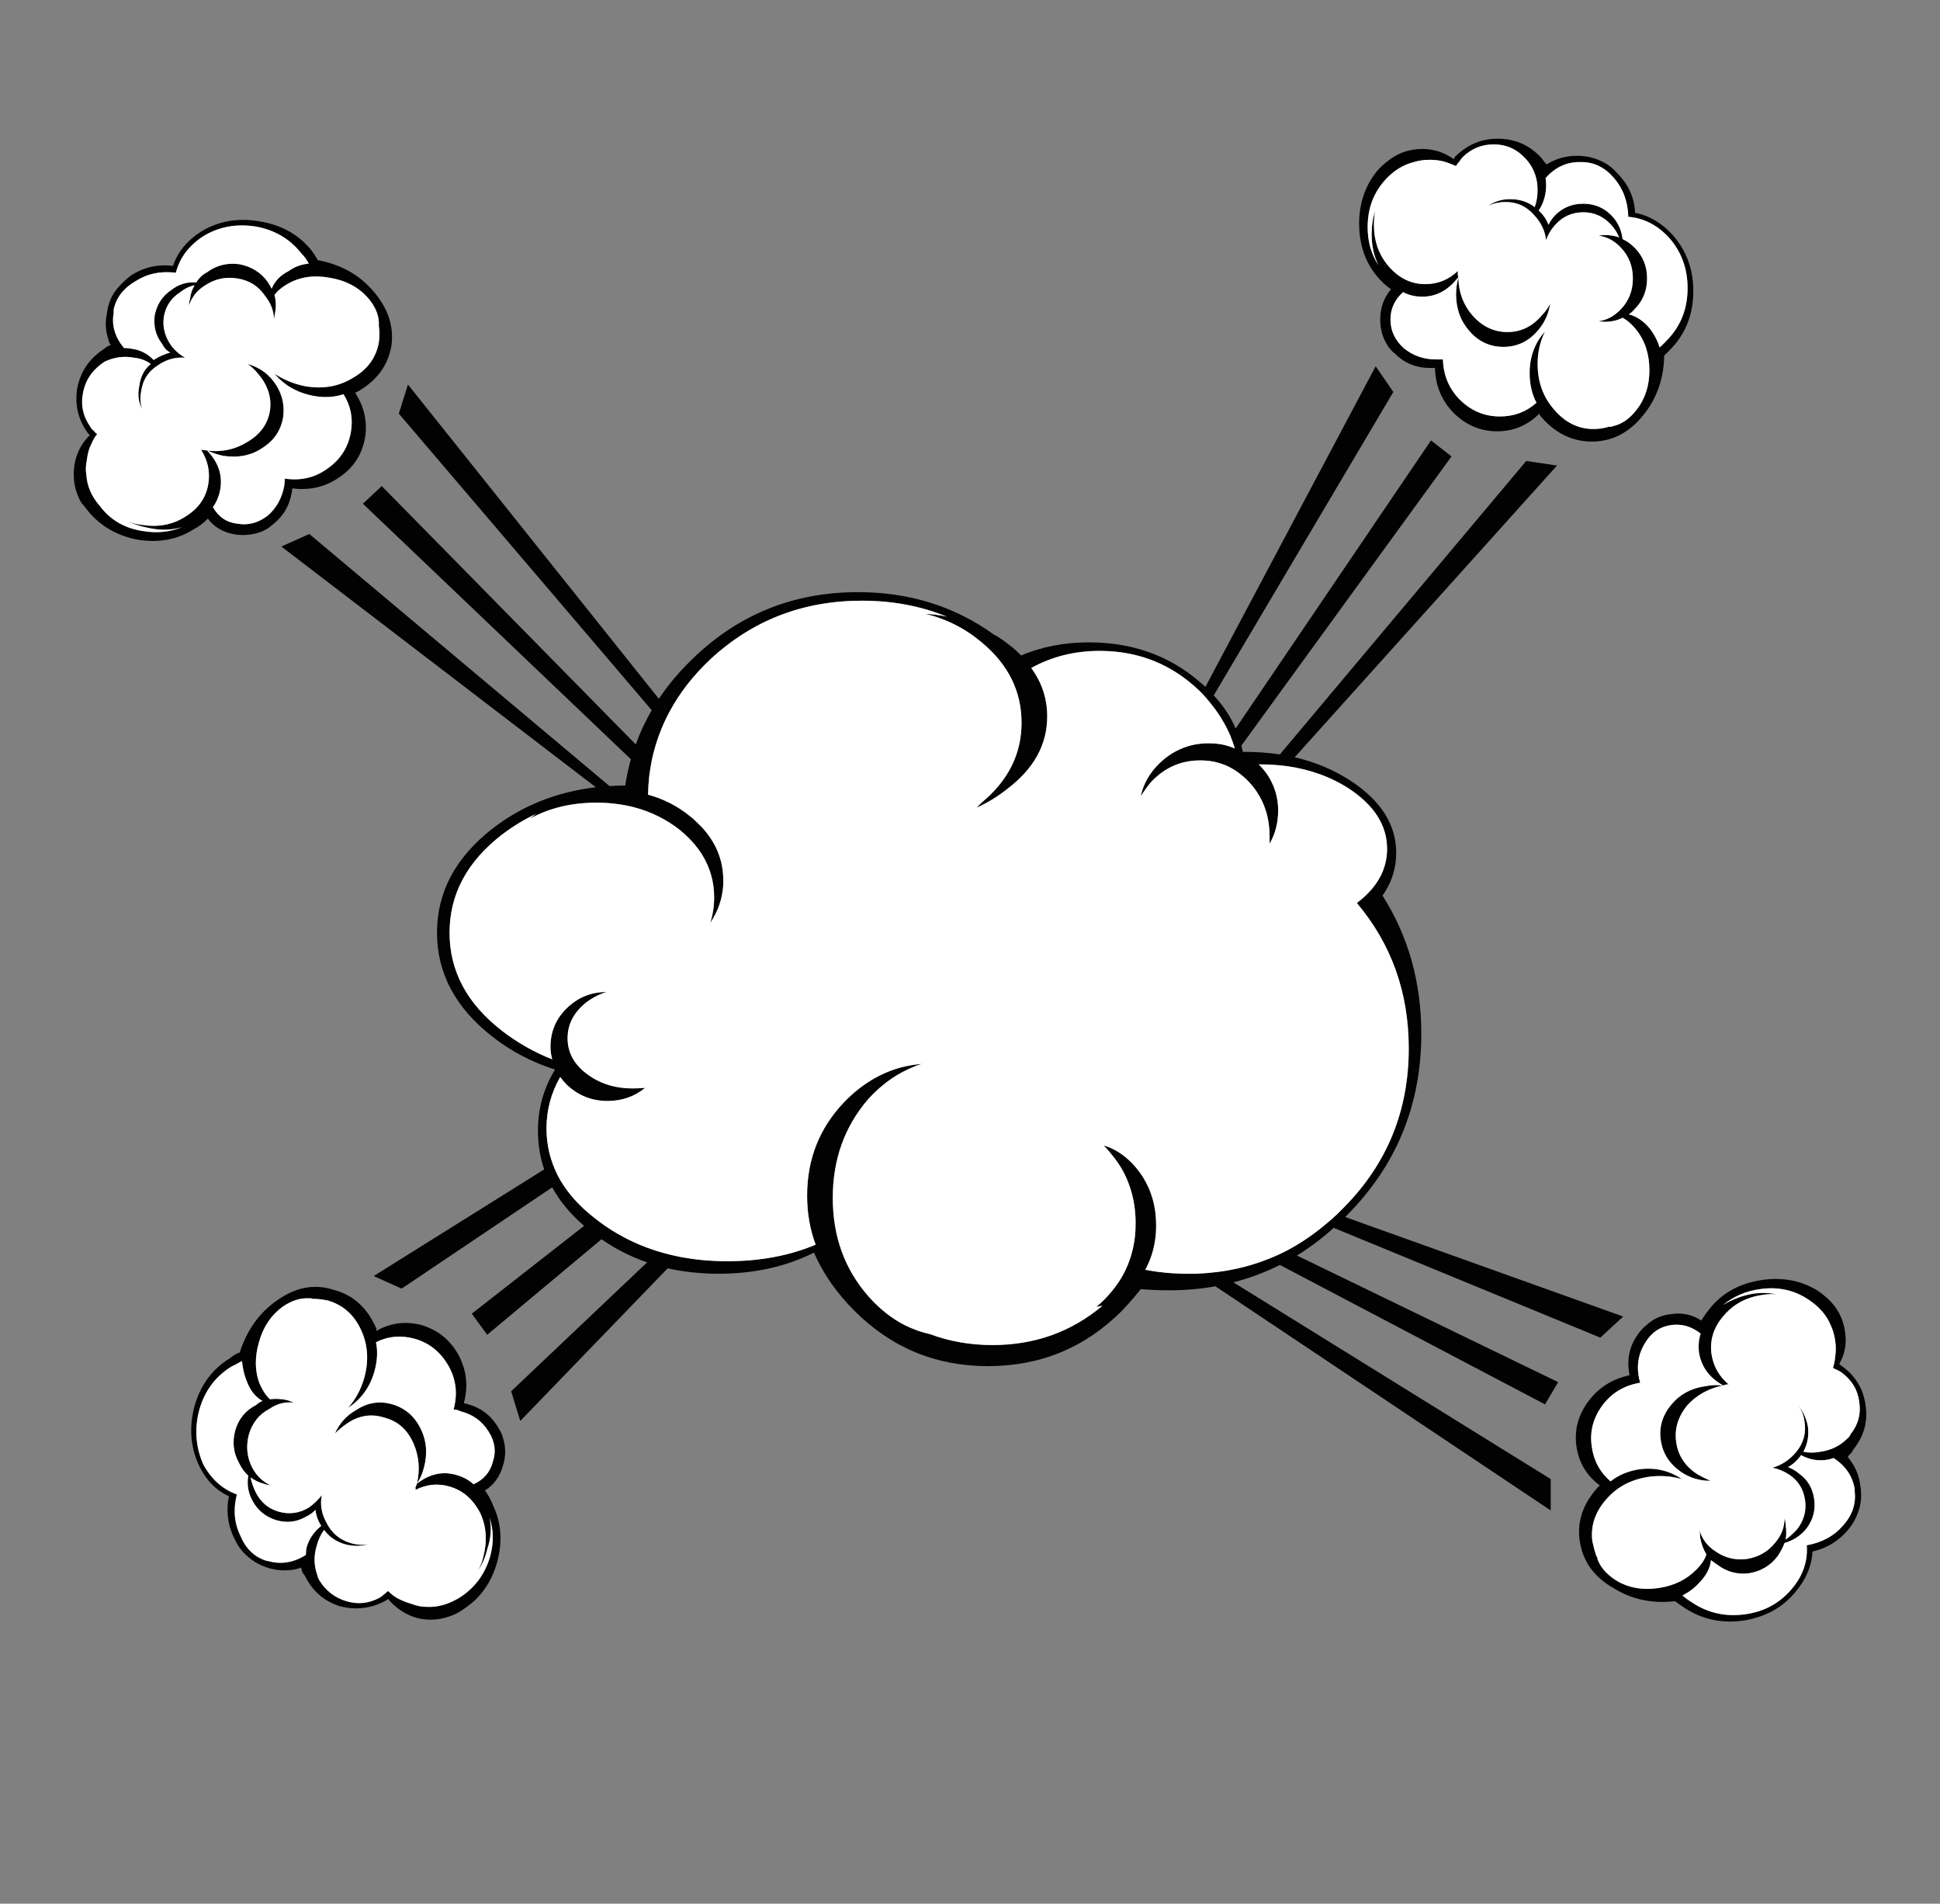 <?xml version="1.0" encoding="utf-8"?>
<!-- Generator: Adobe Illustrator 16.0.0, SVG Export Plug-In . SVG Version: 6.00 Build 0)  -->
<!DOCTYPE svg PUBLIC "-//W3C//DTD SVG 1.1//EN" "http://www.w3.org/Graphics/SVG/1.1/DTD/svg11.dtd">
<svg version="1.1" id="Layer_1" xmlns="http://www.w3.org/2000/svg" xmlns:xlink="http://www.w3.org/1999/xlink" x="0px" y="0px"
	 width="316.667px" height="310.667px" viewBox="0 0 316.667 310.667" enable-background="new 0 0 316.667 310.667"
	 xml:space="preserve">
<rect x="0" y="0" width="316.667" height="310.667" fill="#808080" stroke="none"/>
<g>
	<path fill="#010101" d="M266.902,34.733c2.297,0.435,4.346,1.645,6.145,3.63c2.234,2.544,3.353,5.585,3.353,9.123
		c0,3.599-1.116,6.64-3.353,9.122c-0.435,0.498-0.898,0.963-1.396,1.396c-0.063,3.785-1.21,7.043-3.442,9.773
		c-2.295,2.855-5.088,4.282-8.377,4.282s-6.113-1.427-8.472-4.282c-0.063-0.124-0.092-0.217-0.092-0.279
		c-1.924,1.924-4.222,2.886-6.89,2.886c-2.793,0-5.213-1.055-7.262-3.165c-1.861-1.986-2.822-4.375-2.885-7.167
		c-0.249,0-0.498,0-0.746,0c-2.295,0-4.22-0.775-5.771-2.327c-0.559-0.435-0.991-0.931-1.303-1.489
		c-0.744-1.179-1.117-2.544-1.117-4.096c0-1.923,0.592-3.568,1.771-4.933c-0.81-0.558-1.552-1.241-2.233-2.048
		c-1.984-2.358-2.979-5.243-2.979-8.657c0-3.351,0.994-6.236,2.979-8.656c0.496-0.559,0.992-1.024,1.489-1.396
		c1.677-1.427,3.632-2.141,5.864-2.141c1.859,0,3.566,0.558,5.119,1.675c0.063-0.125,0.093-0.217,0.093-0.279
		c1.985-2.048,4.345-3.072,7.075-3.072c2.792,0,5.148,1.024,7.072,3.072c0.188,0.249,0.373,0.496,0.56,0.745
		c0.125,0.124,0.249,0.249,0.373,0.372c0.187-0.124,0.403-0.249,0.649-0.372c1.305-0.683,2.73-1.024,4.283-1.024
		c1.551,0,2.979,0.342,4.281,1.024c0.868,0.435,1.645,1.055,2.327,1.862C265.817,30.111,266.778,32.252,266.902,34.733z
		 M263.458,29.056c-1.488-1.738-3.258-2.606-5.307-2.606h-0.372c-2.108,0-3.938,0.869-5.491,2.606
		c0.063,0.373,0.094,0.744,0.094,1.117c0,1.55-0.403,2.947-1.211,4.188c0.746,0.683,1.271,1.458,1.584,2.327
		c0.311-0.621,0.683-1.148,1.117-1.583c1.239-1.241,2.762-1.862,4.562-1.862c1.799,0,3.319,0.621,4.56,1.862
		c1.057,1.056,1.676,2.358,1.862,3.91c0.683,0.31,1.335,0.775,1.955,1.396c1.364,1.365,2.047,3.04,2.047,5.025
		c0,1.987-0.683,3.662-2.047,5.027c-0.248,0.311-0.56,0.59-0.931,0.839c1.242,0.31,2.357,1.054,3.351,2.233
		c0.745,0.931,1.304,1.986,1.677,3.165c0.495-0.435,0.991-0.931,1.489-1.49c2.047-2.233,3.071-4.964,3.071-8.191
		s-1.024-5.988-3.071-8.283c-1.925-2.049-4.127-3.166-6.608-3.352C265.724,32.904,264.949,30.793,263.458,29.056z M264.296,38.737
		c-0.312-0.746-0.744-1.428-1.303-2.049c-1.242-1.365-2.763-2.048-4.562-2.048c-1.802,0-3.321,0.683-4.563,2.048
		c-0.683,0.745-1.179,1.583-1.488,2.514c-0.187-1.551-0.838-2.917-1.955-4.096c-1.24-1.427-2.793-2.14-4.653-2.14
		c-1.054,0-2.017,0.217-2.886,0.651c1.056-0.746,2.266-1.118,3.63-1.118c1.552,0,2.887,0.436,4.004,1.303
		c0.312-0.868,0.465-1.799,0.465-2.793c0-1.737-0.498-3.257-1.489-4.56c-0.188-0.249-0.402-0.496-0.652-0.745
		c-1.363-1.428-3.041-2.142-5.025-2.142c-1.986,0-3.691,0.713-5.119,2.142c-0.188,0.249-0.373,0.496-0.56,0.745
		c-0.185,0.187-0.341,0.403-0.466,0.652c-0.56-0.249-1.116-0.465-1.676-0.652c-0.807-0.249-1.675-0.373-2.604-0.373
		c-0.933,0-1.8,0.124-2.606,0.373c-1.738,0.435-3.289,1.396-4.654,2.885c-1.922,2.11-2.885,4.685-2.885,7.726
		c0,2.359,0.588,4.437,1.77,6.237c-0.745-1.489-1.117-3.165-1.117-5.026c0-1.428,0.188-2.7,0.561-3.817
		c-0.125,0.745-0.188,1.49-0.188,2.234c0,2.668,0.808,4.934,2.42,6.795c1.677,1.923,3.661,2.885,5.958,2.885
		c2.048,0,3.814-0.714,5.307-2.141c0,0.125,0,0.248,0,0.373c0,0.248,0.03,0.497,0.092,0.745h-0.092
		c-1.613,2.048-3.539,3.071-5.771,3.071c-1.18,0-2.232-0.248-3.166-0.745c-1.365,1.241-2.049,2.731-2.049,4.468
		c0,1.799,0.714,3.351,2.143,4.654c1.489,1.242,3.26,1.862,5.307,1.862c0.373,0,0.744,0,1.117,0
		c0.062,2.544,0.961,4.716,2.698,6.516c1.862,1.862,4.063,2.792,6.608,2.792c2.297,0,4.281-0.745,5.957-2.233
		c-0.744-1.428-1.116-3.041-1.116-4.841c0-2.669,0.839-4.933,2.514-6.795c-0.807,1.614-1.209,3.381-1.209,5.305
		c0,2.917,0.899,5.399,2.699,7.446c1.799,2.11,3.938,3.165,6.423,3.165c0.869,0,1.706-0.124,2.516-0.373c0.123,0,0.217,0,0.277,0
		c0.124,0,0.248-0.031,0.372-0.093c1.429-0.31,2.7-1.179,3.815-2.605c1.43-1.8,2.143-3.972,2.143-6.516
		c0-2.606-0.713-4.81-2.143-6.609c-0.682-0.868-1.426-1.52-2.232-1.955c-0.869,0.435-1.831,0.652-2.885,0.652
		c-0.373,0-0.715-0.031-1.025-0.094c1.366-0.186,2.576-0.837,3.633-1.955c1.303-1.365,1.953-3.04,1.953-5.027
		c0-1.985-0.65-3.66-1.953-5.025c-1.058-1.117-2.268-1.769-3.633-1.955c0.313-0.063,0.652-0.093,1.025-0.093
		C262.837,38.364,263.615,38.489,264.296,38.737z M300.226,222.574c0.063,0.063,0.124,0.125,0.186,0.186
		c2.358,1.613,3.726,3.787,4.096,6.518c0.436,2.668-0.247,5.119-2.047,7.354c-0.125,0.311-0.313,0.559-0.56,0.744
		c-0.124,0.125-0.218,0.248-0.278,0.373c0.125,0.187,0.278,0.403,0.465,0.65c0.869,1.18,1.396,2.545,1.582,4.096
		c0.248,1.553,0.125,2.979-0.373,4.282c-0.309,0.931-0.805,1.83-1.487,2.698c-1.554,1.924-3.537,3.166-5.958,3.725
		c-0.124,2.357-1.055,4.561-2.792,6.608c-2.108,2.544-4.935,4.095-8.472,4.653c-3.535,0.496-6.731-0.188-9.586-2.047
		c-0.56-0.373-1.086-0.746-1.584-1.117c-3.723,0.434-7.072-0.279-10.053-2.141c-3.164-1.801-4.996-4.346-5.492-7.635
		c-0.496-3.229,0.527-6.206,3.071-8.938c0.063-0.063,0.125-0.123,0.187-0.186c-2.172-1.613-3.442-3.754-3.814-6.423
		c-0.373-2.729,0.342-5.243,2.143-7.539c1.676-2.11,3.848-3.444,6.516-4.002c0-0.187-0.031-0.403-0.092-0.651
		c-0.313-2.234,0.185-4.25,1.488-6.052c0.436-0.62,0.899-1.116,1.396-1.489c1.056-0.992,2.325-1.582,3.815-1.769
		c1.924-0.312,3.629,0.03,5.119,1.024c0.498-0.809,1.086-1.615,1.771-2.42c2.047-2.297,4.745-3.693,8.098-4.188
		c3.353-0.496,6.361,0.062,9.03,1.675c0.559,0.373,1.085,0.775,1.581,1.21c1.676,1.49,2.669,3.319,2.979,5.492
		C301.468,219.191,301.158,220.96,300.226,222.574z M272.767,229.275c1.427-1.738,3.32-2.761,5.679-3.072
		c0.931-0.187,1.83-0.218,2.699-0.093c-2.296,0.496-4.188,1.552-5.679,3.165c-1.551,1.861-2.172,3.878-1.86,6.051
		c0.31,2.233,1.487,4.002,3.537,5.305c0.683,0.373,1.364,0.713,2.048,1.024c-1.8,0-3.414-0.497-4.841-1.489
		c-1.86-1.304-2.948-3.011-3.259-5.121C270.783,232.935,271.339,231.013,272.767,229.275z M302.087,234.022
		c1.242-1.551,1.707-3.319,1.396-5.306c-0.249-1.924-1.21-3.506-2.885-4.748c-0.187-0.123-0.403-0.247-0.652-0.372
		c-0.31-0.125-0.558-0.248-0.745-0.373c0.188-0.558,0.312-1.179,0.373-1.862c0.123-0.806,0.123-1.645,0-2.513
		c-0.125-0.931-0.373-1.8-0.746-2.606c-0.683-1.613-1.861-2.979-3.537-4.096c-2.356-1.613-5.024-2.204-8.004-1.77
		c-2.295,0.312-4.313,1.18-6.051,2.605c1.489-0.93,3.135-1.551,4.934-1.859c1.365-0.188,2.639-0.156,3.816,0.094
		c-0.744-0.063-1.488-0.031-2.232,0.093c-2.67,0.373-4.81,1.521-6.424,3.444c-1.613,1.861-2.265,3.938-1.953,6.236
		c0.311,1.983,1.24,3.629,2.791,4.932c-0.063,0-0.154,0-0.278,0c-0.249,0.063-0.497,0.125-0.745,0.188v-0.094
		c-2.172-1.241-3.443-3.01-3.814-5.305c-0.125-1.117-0.031-2.144,0.277-3.072c-1.488-1.18-3.104-1.645-4.841-1.396
		c-1.737,0.25-3.103,1.148-4.097,2.7c-1.117,1.677-1.521,3.507-1.209,5.493c0.063,0.434,0.154,0.837,0.279,1.21
		c-2.544,0.435-4.561,1.612-6.05,3.537c-1.614,2.108-2.233,4.405-1.86,6.888c0.311,2.297,1.332,4.189,3.07,5.678
		c1.241-0.992,2.762-1.645,4.561-1.955c2.607-0.373,4.965,0.154,7.076,1.582c-1.738-0.496-3.537-0.621-5.398-0.371
		c-2.917,0.436-5.244,1.676-6.98,3.724c-1.8,2.048-2.543,4.313-2.234,6.795c0.187,0.869,0.404,1.677,0.652,2.42
		c0.123,0.124,0.187,0.28,0.187,0.466c0,0.063,0.03,0.155,0.093,0.279c0.559,1.305,1.613,2.42,3.165,3.352
		c1.923,1.117,4.157,1.488,6.701,1.117c2.544-0.373,4.622-1.396,6.237-3.07c0.807-0.81,1.334-1.615,1.582-2.422
		c-0.496-0.808-0.838-1.736-1.023-2.791c0-0.373-0.032-0.746-0.094-1.117c0.435,1.428,1.271,2.543,2.514,3.352
		c1.553,1.117,3.289,1.551,5.212,1.303c1.925-0.311,3.476-1.209,4.654-2.699c0.993-1.178,1.489-2.48,1.489-3.91
		c0.125,0.373,0.187,0.746,0.187,1.117c0.124,0.809,0.124,1.584,0,2.328c0.683-0.496,1.304-1.056,1.862-1.676
		c1.115-1.428,1.551-3.01,1.302-4.748c-0.248-1.8-1.117-3.197-2.604-4.189c-0.871-0.557-1.77-0.93-2.701-1.115
		c1.49-0.436,2.763-1.271,3.818-2.514c1.24-1.489,1.705-3.166,1.395-5.025c-0.122-1.057-0.494-1.955-1.115-2.7
		c0.87,0.993,1.428,2.173,1.676,3.538c0.188,1.489-0.063,2.854-0.744,4.096c0.868,0.188,1.799,0.188,2.791,0
		c1.737-0.248,3.196-0.961,4.375-2.142C301.778,234.582,301.964,234.333,302.087,234.022z M291.848,239.421
		c0.683,0.248,1.272,0.588,1.771,1.021c1.426,0.994,2.264,2.391,2.512,4.188c0.25,1.738-0.153,3.32-1.209,4.748
		c-0.932,1.18-2.141,1.984-3.629,2.42c-0.25,0.684-0.621,1.396-1.117,2.142c-1.18,1.554-2.729,2.481-4.653,2.792
		c-1.923,0.248-3.661-0.218-5.212-1.396c-0.373-0.248-0.714-0.498-1.023-0.744c-0.125,1.24-0.715,2.421-1.77,3.537
		c-0.809,0.932-1.77,1.677-2.887,2.232c0.496,0.436,1.056,0.84,1.676,1.211c2.545,1.676,5.398,2.295,8.563,1.861
		c3.166-0.434,5.74-1.861,7.727-4.281c1.738-2.109,2.515-4.438,2.326-6.98c2.482-0.436,4.471-1.521,5.959-3.258
		c1.488-1.676,2.109-3.537,1.861-5.584v-0.373c-0.373-2.109-1.521-3.787-3.443-5.025c-0.311,0.124-0.651,0.218-1.022,0.277
		c-1.489,0.248-2.917,0-4.28-0.744C293.369,238.335,292.655,238.987,291.848,239.421z M237.675,48.045
		c0-0.931,0.125-1.831,0.373-2.7c0.062,2.358,0.807,4.375,2.234,6.05c1.612,1.862,3.535,2.792,5.77,2.792s4.127-0.931,5.679-2.792
		c0.558-0.559,0.992-1.179,1.302-1.862c-0.248,1.737-0.962,3.258-2.141,4.562c-1.488,1.675-3.318,2.513-5.491,2.513
		s-4.003-0.837-5.493-2.513C238.419,52.419,237.675,50.403,237.675,48.045z M21.352,44.972c2.11-1.364,4.407-1.893,6.888-1.582
		c0.745-2.234,2.265-4.096,4.562-5.585c2.854-1.738,6.05-2.296,9.587-1.676c3.537,0.559,6.361,2.141,8.471,4.748
		c0.372,0.496,0.713,1.023,1.023,1.583c3.724,0.683,6.733,2.358,9.03,5.026c2.42,2.792,3.412,5.771,2.979,8.936
		c-0.559,3.289-2.482,5.833-5.771,7.632h-0.186c1.489,2.234,2.048,4.654,1.675,7.261c-0.496,2.854-1.924,5.057-4.282,6.609
		c-2.234,1.551-4.778,2.14-7.632,1.769c0,0.31-0.031,0.559-0.093,0.744c-0.373,2.172-1.459,3.941-3.258,5.306
		c-0.497,0.434-1.056,0.776-1.676,1.023c-1.303,0.496-2.699,0.652-4.189,0.465c-1.985-0.31-3.506-1.179-4.561-2.606
		c-0.621,0.683-1.396,1.272-2.327,1.768c-2.669,1.676-5.709,2.234-9.122,1.676c-3.29-0.621-5.957-2.142-8.005-4.562
		c-0.372-0.496-0.775-0.993-1.21-1.489c-1.055-1.862-1.427-3.878-1.117-6.05c0.311-1.986,1.148-3.631,2.513-4.934
		c-0.062-0.124-0.125-0.186-0.186-0.186c-1.676-2.234-2.296-4.717-1.862-7.446c0.496-2.669,1.893-4.779,4.188-6.331
		c0.249-0.186,0.497-0.372,0.745-0.558c0.125,0,0.311-0.093,0.56-0.279c-0.187-0.124-0.311-0.373-0.373-0.745
		c-0.497-1.428-0.589-2.855-0.279-4.282c0.187-1.613,0.744-2.978,1.675-4.095C19.739,46.369,20.483,45.655,21.352,44.972z
		 M18.56,50.464v0.559c-0.373,2.048,0.187,3.972,1.675,5.771c0.373,0,0.745,0.031,1.117,0.094c1.489,0.186,2.731,0.807,3.724,1.862
		c0.869-0.559,1.768-0.963,2.699-1.211c-0.559-0.31-0.993-0.776-1.303-1.396c-1.055-1.364-1.458-2.947-1.21-4.747
		c0.372-1.737,1.241-3.071,2.606-4.002c1.241-0.993,2.637-1.427,4.189-1.304c0.371-0.683,0.961-1.241,1.768-1.675
		c1.49-1.117,3.227-1.552,5.214-1.304c1.984,0.373,3.537,1.334,4.653,2.886c0.249,0.372,0.466,0.745,0.652,1.117
		c0.496-1.242,1.427-2.204,2.792-2.886c0.931-0.682,2.016-1.085,3.258-1.21c-0.311-0.621-0.714-1.179-1.211-1.675
		c-1.861-2.358-4.343-3.817-7.446-4.375c-3.165-0.496-6.019,0.031-8.563,1.583c-2.359,1.551-3.848,3.537-4.469,5.957
		c-2.481-0.311-4.685,0.156-6.609,1.396C20.173,47.02,18.994,48.542,18.56,50.464z M42.109,60.983
		c-0.435-0.558-0.992-1.085-1.675-1.583c1.737,0.497,3.134,1.428,4.189,2.792c1.365,1.8,1.893,3.786,1.583,5.958
		c-0.373,2.11-1.49,3.754-3.352,4.933c-1.8,1.242-3.94,1.675-6.422,1.304c-0.869-0.187-1.708-0.466-2.514-0.838
		c2.296,0.248,4.375-0.186,6.236-1.303c2.234-1.241,3.537-2.979,3.909-5.213C44.375,64.861,43.723,62.844,42.109,60.983z
		 M33.36,46.649c-1.179,0.745-2.017,1.799-2.513,3.164c0-0.372,0.062-0.713,0.186-1.023c0.063-0.807,0.311-1.552,0.745-2.235
		c-0.869,0.187-1.645,0.56-2.327,1.117c-1.49,0.932-2.39,2.266-2.7,4.002c-0.249,1.676,0.156,3.258,1.21,4.748
		c0.621,0.807,1.366,1.458,2.234,1.955c-1.552-0.125-3.01,0.279-4.375,1.21c-1.613,0.992-2.544,2.451-2.792,4.375
		c-0.187,0.992-0.125,1.923,0.186,2.792c-0.621-1.117-0.776-2.389-0.465-3.816c0.186-1.49,0.807-2.669,1.862-3.538
		c-0.744-0.558-1.645-0.899-2.7-1.023c-1.676-0.31-3.289-0.093-4.841,0.651c-0.248,0.187-0.465,0.341-0.65,0.466
		c-1.613,1.241-2.576,2.823-2.886,4.747c-0.372,1.923,0.031,3.723,1.21,5.398c0.125,0.249,0.311,0.465,0.559,0.652
		c0.186,0.249,0.372,0.435,0.558,0.559c-0.372,0.433-0.683,0.961-0.931,1.582c-0.372,0.683-0.621,1.552-0.745,2.607
		c-0.187,0.931-0.218,1.737-0.093,2.419c0.124,1.862,0.837,3.537,2.141,5.027c1.737,2.358,4.127,3.754,7.168,4.189
		c2.233,0.372,4.342,0.154,6.329-0.652c-1.613,0.497-3.352,0.559-5.213,0.187c-1.364-0.249-2.575-0.621-3.629-1.117
		c0.806,0.31,1.551,0.496,2.233,0.558c2.669,0.435,5.027,0,7.075-1.303c2.171-1.303,3.444-3.103,3.816-5.399
		c0.311-1.985-0.093-3.847-1.21-5.584c0.124,0.063,0.248,0.093,0.373,0.093c0.186,0,0.433,0.031,0.744,0.093v0.094
		c1.737,1.862,2.419,3.909,2.048,6.143c-0.187,1.117-0.59,2.11-1.211,2.979c0.931,1.614,2.266,2.514,4.004,2.699
		c1.737,0.311,3.381-0.124,4.933-1.303c1.427-1.242,2.327-2.854,2.699-4.841c0.063-0.434,0.094-0.838,0.094-1.209
		c2.606,0.372,4.902-0.155,6.887-1.583c2.173-1.489,3.475-3.506,3.91-6.05c0.373-2.234-0.031-4.281-1.21-6.143
		c-1.489,0.496-3.103,0.589-4.84,0.279c-2.668-0.497-4.809-1.708-6.423-3.631c1.489,0.993,3.164,1.675,5.026,2.048
		c2.917,0.496,5.523,0.031,7.819-1.396c2.358-1.366,3.754-3.289,4.189-5.771c0.124-0.931,0.124-1.8,0-2.606c0-0.125,0-0.217,0-0.279
		c0-0.125,0-0.248,0-0.373c-0.062-1.427-0.714-2.823-1.955-4.189c-1.489-1.613-3.475-2.637-5.957-3.071
		c-2.606-0.497-4.902-0.186-6.888,0.931c-0.993,0.558-1.737,1.179-2.234,1.861c0.249,0.932,0.279,1.893,0.093,2.886
		c-0.062,0.435-0.125,0.807-0.186,1.117c0-1.365-0.496-2.668-1.489-3.909c-1.056-1.551-2.544-2.482-4.467-2.793
		C36.773,45.128,34.973,45.532,33.36,46.649z M33.174,238.957c1.303,2.42,3.133,4.063,5.491,4.934
		c-0.62,2.421-0.435,4.652,0.559,6.701c0.868,2.109,2.265,3.476,4.189,4.097l0.465,0.093c2.047,0.559,4.064,0.219,6.05-1.021
		c0-0.373,0.031-0.746,0.093-1.117c0.373-1.428,1.179-2.639,2.419-3.631c-0.559-0.869-0.868-1.737-0.931-2.605
		c-0.496,0.496-1.023,0.869-1.582,1.117c-1.49,0.869-3.104,1.055-4.84,0.559c-1.738-0.559-3.01-1.584-3.817-3.072
		c-0.745-1.303-0.992-2.698-0.745-4.188c-0.62-0.558-1.117-1.24-1.488-2.048c-0.932-1.612-1.148-3.381-0.652-5.308
		c0.558-1.922,1.706-3.317,3.444-4.188c0.31-0.311,0.651-0.527,1.023-0.65c-1.117-0.621-1.955-1.646-2.513-3.071
		c-0.434-0.993-0.714-2.142-0.837-3.442c-0.559,0.311-1.148,0.619-1.769,0.932c-2.606,1.613-4.343,3.972-5.212,7.074
		C31.715,233.154,31.932,236.102,33.174,238.957z M31.778,229.369c0.992-3.414,2.916-5.988,5.771-7.726
		c0.497-0.435,1.024-0.745,1.583-0.931c1.179-3.662,3.196-6.485,6.05-8.471c3.041-2.173,6.112-2.764,9.215-1.77
		c3.227,0.809,5.585,2.945,7.074,6.422c-0.062,0.125-0.062,0.218,0,0.277c2.296-1.301,4.748-1.611,7.354-0.93
		c2.667,0.807,4.685,2.451,6.05,4.934c1.302,2.48,1.583,5.089,0.837,7.818c0.311,0.063,0.559,0.125,0.745,0.188
		c2.172,0.618,3.816,1.923,4.934,3.909c0.372,0.559,0.62,1.117,0.745,1.676c0.434,1.427,0.434,2.854,0,4.281
		c-0.497,1.861-1.489,3.259-2.979,4.189c0.56,0.745,1.025,1.613,1.397,2.605c1.303,2.794,1.49,5.863,0.559,9.216
		c-0.931,3.228-2.7,5.709-5.306,7.444c-0.497,0.373-1.086,0.715-1.769,1.025c-2.048,0.868-4.095,1.023-6.144,0.465
		c-1.799-0.56-3.319-1.582-4.561-3.072c-0.063,0.063-0.125,0.125-0.187,0.187c-2.419,1.366-4.964,1.708-7.632,1.024
		c-2.607-0.807-4.53-2.481-5.771-5.026c-0.187-0.188-0.342-0.437-0.465-0.745c0-0.188-0.062-0.371-0.187-0.561
		c-0.186,0.125-0.465,0.219-0.838,0.281c-1.427,0.311-2.885,0.248-4.374-0.188c-1.49-0.436-2.761-1.18-3.817-2.234
		c-0.683-0.619-1.241-1.396-1.675-2.326c-1.179-2.232-1.521-4.623-1.024-7.168c-2.109-0.932-3.755-2.637-4.934-5.119
		C31.064,236.007,30.847,232.781,31.778,229.369z M62.681,231.324c-2.172-0.684-4.251-0.311-6.236,1.116
		c-0.621,0.435-1.21,0.931-1.769,1.489c0.745-1.676,1.893-2.947,3.444-3.816c1.862-1.24,3.847-1.552,5.957-0.931
		c2.048,0.62,3.569,1.923,4.562,3.909c0.993,1.986,1.179,4.127,0.558,6.423c-0.248,0.993-0.62,1.831-1.116,2.513
		c0.496-2.232,0.31-4.375-0.56-6.422C66.528,233.309,64.915,231.882,62.681,231.324z M75.154,230.3
		c-0.373-0.188-0.745-0.279-1.117-0.279c0.683-2.482,0.435-4.811-0.745-6.98c-1.303-2.357-3.165-3.879-5.585-4.563
		c-2.234-0.62-4.344-0.434-6.329,0.559c0.31,1.489,0.217,3.104-0.279,4.84c-0.745,2.545-2.173,4.5-4.282,5.865
		c1.179-1.303,2.048-2.886,2.606-4.748c0.808-2.854,0.652-5.492-0.465-7.912c-1.116-2.481-2.916-4.097-5.398-4.84
		c-0.869-0.187-1.676-0.279-2.42-0.279c-0.124,0-0.248-0.03-0.373-0.094c-0.124,0-0.248,0-0.371,0
		c-1.428-0.063-2.855,0.403-4.282,1.396c-1.862,1.363-3.133,3.258-3.816,5.677c-0.745,2.545-0.713,4.841,0.093,6.89
		c0.496,1.117,1.055,1.955,1.675,2.512c0.994-0.125,1.986-0.063,2.979,0.188c0.311,0.124,0.621,0.248,0.93,0.373
		c-1.426-0.188-2.761,0.154-4.002,1.021c-1.675,0.871-2.792,2.268-3.351,4.189c-0.497,1.924-0.311,3.725,0.558,5.399
		c0.683,1.303,1.675,2.265,2.979,2.886c-0.435-0.063-0.808-0.156-1.117-0.279c-0.745-0.187-1.458-0.527-2.141-1.022
		c0.187,0.868,0.466,1.675,0.837,2.42c0.807,1.612,2.048,2.668,3.724,3.164c1.737,0.495,3.382,0.278,4.934-0.651
		c0.806-0.56,1.52-1.24,2.14-2.047c-0.311,1.551-0.062,3.04,0.745,4.469c0.807,1.674,2.11,2.791,3.91,3.35
		c1.054,0.313,2.048,0.373,2.979,0.188c-1.242,0.373-2.544,0.373-3.91,0c-1.427-0.436-2.544-1.209-3.352-2.326
		c-0.558,0.744-0.962,1.612-1.21,2.605c-0.496,1.613-0.465,3.195,0.094,4.748c0.062,0.311,0.185,0.619,0.372,0.932
		c1.056,1.676,2.513,2.793,4.375,3.35c1.862,0.56,3.662,0.373,5.399-0.557c0.311-0.188,0.559-0.375,0.745-0.561
		c0.248-0.186,0.465-0.371,0.652-0.557c0.434,0.435,0.899,0.805,1.396,1.115c0.807,0.434,1.645,0.774,2.514,1.021
		c0.806,0.314,1.644,0.467,2.513,0.467c1.737,0.063,3.475-0.436,5.212-1.488c2.483-1.552,4.158-3.785,5.027-6.701
		c0.62-2.234,0.589-4.375-0.094-6.424c0.373,1.676,0.248,3.413-0.372,5.213c-0.311,1.303-0.807,2.45-1.49,3.443
		c0.373-0.684,0.652-1.396,0.838-2.143c0.683-2.604,0.528-4.994-0.465-7.166c-1.179-2.295-2.854-3.754-5.027-4.375
		c-1.924-0.559-3.785-0.373-5.585,0.56c0.063-0.063,0.063-0.187,0-0.373c0.125-0.248,0.218-0.496,0.28-0.743h0.092
		c2.048-1.551,4.189-1.984,6.423-1.304c1.054,0.312,1.954,0.806,2.699,1.487c1.675-0.743,2.73-1.984,3.166-3.723
		c0.558-1.676,0.31-3.32-0.745-4.934C78.66,231.882,77.14,230.796,75.154,230.3z"/>
	<path fill="#020202" d="M254.15,75.97l-42.818,47.61c3.424,0.783,6.526,2.103,9.31,3.956c4.84,3.228,7.261,7.106,7.261,11.635
		c0,2.545-0.744,4.872-2.232,6.981c4.22,6.64,6.328,14.148,6.328,22.525c0,11.605-4.033,21.472-12.102,29.6
		c-0.104,0.107-0.213,0.217-0.326,0.327l45.379,16.242l-3.725,3.444l-43.518-17.918c-1.918,1.729-3.92,3.23-6.004,4.516
		l42.631,20.662l-2.141,3.632l-43.283-22.759c-2.42,1.224-4.949,2.17-7.586,2.839l51.801,32.112v5.119l-54.731-36.58
		c-2.42,0.434-4.935,0.65-7.54,0.65c-1.553,0-3.104-0.063-4.652-0.188c-0.933,1.18-1.955,2.357-3.072,3.537
		c-6.021,6.021-13.313,9.029-21.875,9.029c-8.502,0-15.763-3.01-21.783-9.029c-2.916-2.916-5.119-6.082-6.608-9.494
		c-4.592,2.295-9.773,3.443-15.545,3.443c-2.932,0-5.709-0.295-8.332-0.884L84.923,231.88l-1.489-4.84l22.2-21.037
		c-2.653-0.904-5.136-2.162-7.447-3.771l-18.663,15.592l-2.513-3.443l18.337-14.334c-2.239-1.928-3.976-4.021-5.213-6.282
		l-24.574,16.522L61,208.238l27.832-17.406c-0.683-1.996-1.024-4.104-1.024-6.33c0-3.6,0.931-6.92,2.792-9.959
		c-3.723-1.18-7.105-2.946-10.145-5.307c-6.082-4.716-9.123-10.393-9.123-17.033s3.041-12.318,9.123-17.034
		c4.799-3.7,10.399-5.933,16.8-6.702l-51.329-39.28l4.562-2.047l49.007,41.142c0.835-0.055,1.688-0.086,2.56-0.093
		c0.221-1.463,0.531-2.891,0.931-4.281L59.237,82.205l3.072-2.885l41.468,42.167c0.693-1.937,1.562-3.798,2.606-5.585L65.101,67.499
		l1.489-4.747l40.957,51.288c1.477-2.222,3.245-4.333,5.305-6.329c7.508-7.385,16.569-11.078,27.181-11.078
		c8.377,0,15.762,2.296,22.153,6.889c0.806,0.435,1.552,0.931,2.233,1.489c0.869,0.62,1.615,1.272,2.233,1.955
		c3.413-1.428,7.104-2.141,11.077-2.141c7.014,0,13.001,2.11,17.965,6.33c0.373,0.309,0.729,0.619,1.071,0.93l27.784-52.312
		l2.886,4.189l-29.319,49.52c1.561,1.668,2.756,3.467,3.584,5.398l31.881-47.006l3.351,2.606l-34.3,47.193
		c0.092,0.342,0.168,0.684,0.231,1.023c0.124,0,0.218,0,0.278,0c2.005,0,3.928,0.141,5.771,0.419l40.213-47.89L254.15,75.97z
		 M109.269,116.18c-0.354,0.661-0.68,1.328-0.978,2.002c-0.837,1.909-1.474,3.895-1.908,5.958c-0.167,0.863-0.308,1.731-0.419,2.606
		c-0.096,0.969-0.158,1.945-0.186,2.931c2.544,0.683,4.839,1.862,6.888,3.538c0.16,0.129,0.316,0.254,0.465,0.372l1.35,1.303
		c2.389,2.555,3.583,5.472,3.583,8.75c0,0.08,0,0.157,0,0.232c0,0.171,0,0.342,0,0.513c-0.137,2.25-0.85,4.328-2.141,6.235
		c0.435-1.302,0.652-2.698,0.652-4.188c0-1.235-0.156-2.414-0.465-3.537c-0.083-0.301-0.176-0.595-0.279-0.885
		c-0.858-2.44-2.473-4.628-4.84-6.562c-2.199-1.73-4.651-2.956-7.354-3.677c-0.899-0.244-1.83-0.429-2.793-0.558
		c-1.106-0.156-2.254-0.233-3.443-0.233c-4.096,0-7.727,0.87-10.891,2.606c0.124-0.124,0.279-0.249,0.465-0.372
		c0.187-0.186,0.404-0.342,0.652-0.465c-1.986,0.931-3.878,2.079-5.679,3.444c-5.708,4.406-8.563,9.743-8.563,16.01
		s2.855,11.604,8.563,16.009c2.483,1.924,5.213,3.476,8.191,4.654c-0.186-0.684-0.279-1.365-0.279-2.05c0-2.479,0.9-4.592,2.7-6.327
		c1.8-1.738,3.941-2.607,6.422-2.607c-1.179,0.373-2.265,0.932-3.258,1.676c-2.047,1.613-3.071,3.568-3.071,5.863
		c0,2.297,1.024,4.22,3.071,5.771c2.11,1.614,4.624,2.42,7.541,2.42c0.683,0,1.365-0.03,2.048-0.093
		c-1.738,1.427-3.786,2.143-6.144,2.143c-2.544,0-4.747-0.869-6.608-2.606c-0.373-0.373-0.744-0.806-1.117-1.304
		c-1.489,2.606-2.234,5.398-2.234,8.377c0,2.047,0.342,3.986,1.024,5.817c0.353,0.979,0.803,1.927,1.35,2.841
		c1.292,2.146,3.106,4.131,5.445,5.957c0.268,0.221,0.547,0.438,0.838,0.65c0.668,0.496,1.35,0.961,2.047,1.396
		c2.352,1.474,4.88,2.621,7.587,3.443c1.09,0.332,2.208,0.609,3.35,0.837c2.479,0.497,5.101,0.745,7.866,0.745
		c5.337,0,10.146-0.898,14.428-2.699c-0.931-2.482-1.396-5.15-1.396-8.005c0-5.957,2.017-11.046,6.05-15.267
		c2.809-2.905,5.989-4.813,9.541-5.725c0.209-0.051,0.426-0.098,0.652-0.141c0.8-0.172,1.623-0.296,2.467-0.373
		c-0.622,0.191-1.227,0.426-1.815,0.697c-0.17,0.074-0.341,0.152-0.512,0.234c-2.319,1.078-4.46,2.688-6.423,4.84
		c-3.848,4.467-5.771,9.834-5.771,16.103s1.923,11.604,5.771,16.011c1.8,2.047,3.786,3.631,5.958,4.746
		c1.364,0.684,2.76,1.18,4.188,1.49c3.164,1.18,6.547,1.77,10.146,1.77c6.889,0,12.877-2.142,17.965-6.422
		c-0.373,0.063-0.715,0.123-1.024,0.188c0.87-0.684,1.707-1.521,2.515-2.514c2.28-2.717,3.567-5.912,3.862-9.588
		c0.031-0.514,0.048-1.041,0.048-1.582c0-0.072,0-0.147,0-0.232c-0.023-2.063-0.348-3.988-0.979-5.771
		c-0.289-0.85-0.646-1.67-1.069-2.468c-0.521-0.94-1.142-1.841-1.86-2.698c-0.437-0.56-0.869-1.056-1.306-1.49
		c1.925,0.56,3.662,1.738,5.214,3.539c0.662,0.773,1.223,1.596,1.676,2.465c0.442,0.824,0.801,1.693,1.068,2.605
		c0.404,1.373,0.604,2.846,0.604,4.422c0,0.488-0.014,0.969-0.045,1.444c-0.056,0.627-0.146,1.248-0.277,1.86
		c-0.287,1.395-0.77,2.711-1.443,3.957c2.234,0.434,4.563,0.651,6.98,0.651c0.46,0,0.91,0,1.35,0
		c1.145-0.054,2.262-0.146,3.354-0.278c2.951-0.362,5.76-1.076,8.423-2.143c1.017-0.396,2.01-0.85,2.979-1.352
		c2.215-1.17,4.324-2.598,6.328-4.279c0.654-0.527,1.29-1.086,1.908-1.678c0.357-0.348,0.716-0.705,1.07-1.069
		c7.074-7.138,10.611-15.793,10.611-25.972c0-9.121-2.824-17.032-8.472-23.734c3.29-2.481,4.935-5.43,4.935-8.842
		c0-3.786-2.049-7.043-6.145-9.774c-2.977-1.938-6.389-3.179-10.238-3.724c-0.826-0.104-1.662-0.182-2.514-0.233
		c-0.678-0.031-1.359-0.046-2.048-0.046c0.391,0.392,0.749,0.795,1.071,1.21c0.422,0.56,0.778,1.149,1.068,1.769
		c0.684,1.385,1.025,2.906,1.025,4.563c0,1.985-0.467,3.785-1.397,5.399c0-0.435,0-0.838,0-1.21c0-2.43-0.543-4.603-1.628-6.516
		c-0.318-0.554-0.678-1.081-1.07-1.583c-0.213-0.258-0.432-0.506-0.651-0.744c-1.103-1.165-2.312-2.049-3.63-2.654
		c-0.713-0.31-1.459-0.542-2.233-0.698c-0.683-0.124-1.396-0.186-2.142-0.186c-1.672,0-3.223,0.342-4.653,1.024
		c-0.709,0.345-1.392,0.78-2.047,1.303c-0.452,0.368-0.886,0.77-1.304,1.211c-0.621,0.744-1.18,1.52-1.676,2.327
		c0.435-2.047,1.459-3.848,3.07-5.399c0.507-0.492,1.033-0.926,1.583-1.302c0.694-0.478,1.424-0.865,2.188-1.164
		c1.301-0.528,2.711-0.792,4.235-0.792c0.914,0,1.782,0.094,2.604,0.28c0.582,0.143,1.142,0.33,1.676,0.559
		c-0.203-0.673-0.438-1.34-0.698-2.002c-0.829-1.956-1.963-3.803-3.396-5.537c-0.391-0.493-0.811-0.974-1.258-1.444
		c-0.137-0.136-0.276-0.276-0.42-0.418c-4.527-4.344-9.959-6.516-16.289-6.516c-4.096,0-7.816,0.931-11.17,2.792
		c1.738,2.358,2.607,4.995,2.607,7.912c0,4.591-2.173,8.532-6.516,11.821c-1.553,1.242-3.228,2.265-5.027,3.072
		c0.311-0.311,0.59-0.59,0.839-0.838c4.343-3.599,6.515-7.943,6.515-13.031c0-5.15-2.172-9.525-6.515-13.124
		c-2.731-2.296-5.802-3.848-9.216-4.654c1.241,0.062,2.42,0.217,3.537,0.465c-4.22-1.738-8.843-2.607-13.869-2.607
		c-9.619,0-17.872,3.196-24.761,9.588C113.133,110.248,110.914,113.103,109.269,116.18z"/>
	<path fill="#FFFFFF" d="M263.458,29.056c1.49,1.737,2.266,3.848,2.328,6.329c2.48,0.186,4.685,1.303,6.607,3.352
		c2.047,2.294,3.07,5.056,3.07,8.283c0,3.228-1.023,5.958-3.07,8.191c-0.498,0.559-0.994,1.055-1.489,1.49
		c-0.372-1.179-0.932-2.234-1.677-3.165c-0.992-1.179-2.107-1.923-3.352-2.233c0.373-0.249,0.685-0.528,0.932-0.839
		c1.363-1.365,2.047-3.04,2.047-5.027c0-1.985-0.684-3.66-2.047-5.025c-0.62-0.621-1.271-1.086-1.955-1.396
		c-0.188-1.552-0.807-2.854-1.861-3.91c-1.24-1.241-2.762-1.862-4.561-1.862c-1.801,0-3.321,0.621-4.563,1.862
		c-0.436,0.435-0.807,0.961-1.117,1.583c-0.311-0.869-0.838-1.644-1.584-2.327c0.809-1.241,1.211-2.638,1.211-4.188
		c0-0.374-0.03-0.745-0.094-1.117c1.553-1.738,3.383-2.606,5.492-2.606h0.372C260.201,26.45,261.97,27.318,263.458,29.056z
		 M264.296,38.737c-0.684-0.249-1.457-0.374-2.326-0.374c-0.373,0-0.715,0.031-1.025,0.093c1.366,0.186,2.576,0.838,3.631,1.955
		c1.303,1.365,1.955,3.04,1.955,5.025c0,1.987-0.65,3.662-1.955,5.027c-1.056,1.117-2.266,1.769-3.631,1.955
		c0.311,0.063,0.652,0.094,1.025,0.094c1.054,0,2.016-0.217,2.885-0.652c0.807,0.435,1.553,1.086,2.234,1.955
		c1.428,1.799,2.141,4.003,2.141,6.609c0,2.544-0.713,4.716-2.141,6.516c-1.117,1.426-2.389,2.296-3.817,2.605
		c-0.124,0.062-0.248,0.093-0.372,0.093c-0.063,0-0.154,0-0.279,0c-0.808,0.249-1.645,0.373-2.514,0.373
		c-2.482,0-4.624-1.055-6.423-3.165c-1.8-2.047-2.699-4.529-2.699-7.446c0-1.924,0.403-3.691,1.209-5.305
		c-1.675,1.862-2.514,4.126-2.514,6.795c0,1.8,0.373,3.413,1.116,4.841c-1.674,1.488-3.66,2.233-5.957,2.233
		c-2.545,0-4.746-0.931-6.608-2.792c-1.737-1.8-2.638-3.971-2.7-6.516c-0.371,0-0.744,0-1.117,0c-2.047,0-3.813-0.62-5.305-1.862
		c-1.428-1.303-2.143-2.854-2.143-4.654c0-1.737,0.684-3.227,2.049-4.468c0.932,0.497,1.986,0.745,3.166,0.745
		c2.232,0,4.156-1.023,5.771-3.071h0.092c-0.063-0.248-0.092-0.497-0.092-0.745c0-0.125,0-0.248,0-0.373
		c-1.492,1.427-3.26,2.141-5.308,2.141c-2.296,0-4.281-0.962-5.958-2.885c-1.613-1.862-2.42-4.127-2.42-6.795
		c0-0.745,0.063-1.49,0.188-2.234c-0.373,1.117-0.56,2.389-0.56,3.817c0,1.862,0.373,3.537,1.117,5.026
		c-1.181-1.8-1.771-3.878-1.771-6.237c0-3.041,0.963-5.616,2.887-7.726c1.365-1.489,2.916-2.451,4.654-2.885
		c0.805-0.249,1.674-0.373,2.605-0.373c0.93,0,1.799,0.124,2.605,0.373c0.559,0.187,1.116,0.403,1.676,0.652
		c0.125-0.249,0.279-0.465,0.465-0.652c0.186-0.249,0.373-0.496,0.559-0.745c1.428-1.428,3.133-2.142,5.12-2.142
		c1.985,0,3.662,0.713,5.026,2.142c0.248,0.249,0.465,0.496,0.652,0.745c0.991,1.303,1.488,2.823,1.488,4.56
		c0,0.994-0.154,1.925-0.465,2.793c-1.117-0.868-2.452-1.303-4.004-1.303c-1.364,0-2.575,0.372-3.629,1.118
		c0.867-0.435,1.83-0.651,2.885-0.651c1.861,0,3.414,0.713,4.652,2.14c1.117,1.179,1.771,2.545,1.955,4.096
		c0.312-0.931,0.809-1.769,1.49-2.514c1.24-1.365,2.762-2.048,4.563-2.048c1.799,0,3.318,0.683,4.56,2.048
		C263.552,37.309,263.986,37.991,264.296,38.737z M302.087,234.022c-0.125,0.312-0.312,0.558-0.56,0.745
		c-1.179,1.179-2.638,1.893-4.375,2.141c-0.991,0.188-1.923,0.188-2.792,0c0.684-1.24,0.932-2.605,0.745-4.095
		c-0.249-1.366-0.808-2.545-1.676-3.538c0.62,0.745,0.991,1.645,1.116,2.7c0.312,1.862-0.154,3.537-1.396,5.026
		c-1.056,1.24-2.325,2.078-3.815,2.513c0.931,0.187,1.83,0.56,2.699,1.116c1.487,0.992,2.357,2.39,2.604,4.188
		c0.249,1.737-0.187,3.319-1.304,4.748c-0.559,0.62-1.178,1.181-1.86,1.677c0.124-0.746,0.124-1.521,0-2.328
		c0-0.373-0.063-0.744-0.187-1.117c0,1.429-0.496,2.731-1.49,3.91c-1.18,1.49-2.729,2.39-4.653,2.699
		c-1.924,0.25-3.661-0.187-5.212-1.304c-1.241-0.808-2.079-1.923-2.516-3.353c0.063,0.373,0.096,0.744,0.096,1.117
		c0.186,1.055,0.525,1.985,1.021,2.791c-0.248,0.809-0.773,1.613-1.582,2.422c-1.613,1.674-3.69,2.699-6.236,3.07
		c-2.545,0.372-4.777,0-6.7-1.117c-1.554-0.931-2.606-2.047-3.165-3.351c-0.063-0.124-0.094-0.218-0.094-0.28
		c0-0.186-0.063-0.341-0.188-0.465c-0.248-0.744-0.465-1.551-0.65-2.42c-0.311-2.482,0.436-4.747,2.234-6.795
		c1.736-2.049,4.063-3.289,6.98-3.723c1.861-0.25,3.66-0.125,5.398,0.371c-2.109-1.429-4.469-1.955-7.074-1.582
		c-1.799,0.311-3.32,0.961-4.563,1.955c-1.736-1.488-2.762-3.381-3.07-5.679c-0.373-2.481,0.248-4.776,1.86-6.888
		c1.489-1.926,3.506-3.104,6.05-3.537c-0.125-0.373-0.217-0.775-0.279-1.21c-0.311-1.985,0.094-3.815,1.211-5.493
		c0.992-1.552,2.356-2.449,4.095-2.699c1.737-0.248,3.353,0.219,4.841,1.395c-0.311,0.932-0.404,1.955-0.279,3.072
		c0.373,2.295,1.646,4.063,3.816,5.306v0.094c0.248-0.063,0.496-0.125,0.745-0.188c0.125,0,0.217,0,0.28,0
		c-1.553-1.303-2.483-2.946-2.793-4.932c-0.313-2.297,0.34-4.375,1.955-6.236c1.612-1.924,3.754-3.072,6.422-3.443
		c0.746-0.124,1.49-0.153,2.232-0.094c-1.179-0.25-2.449-0.278-3.814-0.094c-1.801,0.312-3.444,0.932-4.936,1.86
		c1.738-1.427,3.756-2.295,6.053-2.606c2.978-0.435,5.646,0.156,8.004,1.771c1.674,1.116,2.854,2.479,3.537,4.097
		c0.373,0.807,0.621,1.676,0.743,2.605c0.124,0.867,0.124,1.707,0,2.513c-0.063,0.685-0.187,1.306-0.37,1.862
		c0.187,0.125,0.434,0.248,0.743,0.373c0.249,0.125,0.466,0.248,0.652,0.373c1.675,1.24,2.637,2.822,2.885,4.746
		C303.794,230.703,303.33,232.471,302.087,234.022z M281.144,226.111c-0.869-0.125-1.768-0.094-2.699,0.094
		c-2.359,0.312-4.251,1.334-5.679,3.071c-1.427,1.737-1.985,3.661-1.675,5.771c0.31,2.111,1.396,3.818,3.258,5.121
		c1.427,0.992,3.041,1.49,4.841,1.49c-0.683-0.312-1.366-0.652-2.048-1.025c-2.049-1.303-3.229-3.07-3.537-5.305
		c-0.311-2.172,0.311-4.188,1.861-6.051C276.957,227.662,278.848,226.607,281.144,226.111z M291.848,239.421
		c0.807-0.437,1.521-1.086,2.141-1.955c1.365,0.744,2.792,0.992,4.282,0.744c0.372-0.063,0.714-0.155,1.023-0.278
		c1.922,1.241,3.072,2.916,3.442,5.026v0.373c0.249,2.047-0.372,3.91-1.86,5.584c-1.489,1.735-3.477,2.821-5.959,3.258
		c0.188,2.543-0.588,4.871-2.326,6.979c-1.985,2.421-4.562,3.849-7.727,4.281c-3.164,0.437-6.02-0.187-8.564-1.86
		c-0.619-0.371-1.178-0.775-1.674-1.211c1.117-0.559,2.078-1.304,2.886-2.232c1.054-1.117,1.644-2.297,1.768-3.537
		c0.312,0.248,0.652,0.496,1.025,0.744c1.551,1.179,3.288,1.645,5.212,1.396c1.924-0.312,3.475-1.241,4.654-2.792
		c0.496-0.744,0.869-1.458,1.117-2.141c1.487-0.436,2.697-1.241,3.629-2.42c1.056-1.428,1.459-3.01,1.209-4.748
		c-0.248-1.799-1.086-3.195-2.514-4.188C293.123,240.011,292.531,239.669,291.848,239.421z M237.675,48.045
		c0,2.358,0.744,4.374,2.234,6.05c1.487,1.675,3.318,2.513,5.491,2.513s4.002-0.837,5.491-2.513
		c1.179-1.304,1.895-2.824,2.143-4.562c-0.312,0.683-0.746,1.303-1.304,1.862c-1.552,1.862-3.442,2.792-5.679,2.792
		c-2.233,0-4.156-0.931-5.771-2.792c-1.428-1.675-2.172-3.692-2.234-6.05C237.798,46.214,237.675,47.114,237.675,48.045z
		 M18.56,50.464c0.434-1.923,1.613-3.444,3.537-4.561c1.924-1.241,4.127-1.707,6.609-1.396c0.621-2.42,2.109-4.406,4.469-5.957
		c2.544-1.551,5.398-2.079,8.563-1.583c3.103,0.558,5.585,2.017,7.446,4.375c0.498,0.496,0.9,1.055,1.211,1.675
		c-1.242,0.125-2.327,0.528-3.258,1.21c-1.365,0.683-2.296,1.645-2.792,2.886c-0.186-0.373-0.403-0.745-0.652-1.117
		c-1.117-1.552-2.669-2.513-4.653-2.886c-1.987-0.248-3.724,0.187-5.214,1.304c-0.806,0.434-1.396,0.992-1.768,1.675
		c-1.552-0.124-2.948,0.311-4.189,1.304c-1.366,0.931-2.234,2.265-2.606,4.002c-0.248,1.8,0.155,3.383,1.21,4.747
		c0.31,0.62,0.745,1.086,1.303,1.396c-0.931,0.248-1.83,0.652-2.699,1.211c-0.993-1.055-2.234-1.676-3.724-1.862
		c-0.373-0.063-0.745-0.094-1.117-0.094c-1.488-1.799-2.048-3.723-1.675-5.771L18.56,50.464L18.56,50.464z M33.36,46.649
		c1.613-1.117,3.413-1.521,5.399-1.211c1.923,0.311,3.412,1.242,4.467,2.793c0.993,1.241,1.489,2.544,1.489,3.909
		c0.062-0.31,0.124-0.683,0.186-1.117c0.187-0.993,0.156-1.954-0.093-2.886c0.497-0.682,1.241-1.303,2.234-1.861
		c1.986-1.117,4.282-1.428,6.888-0.931c2.482,0.434,4.468,1.458,5.957,3.071c1.241,1.366,1.893,2.762,1.955,4.189
		c0,0.125,0,0.248,0,0.373c0,0.062,0,0.155,0,0.279c0.124,0.806,0.124,1.675,0,2.606c-0.435,2.483-1.831,4.406-4.189,5.771
		c-2.296,1.427-4.902,1.893-7.819,1.396c-1.862-0.374-3.537-1.056-5.026-2.048c1.614,1.923,3.754,3.134,6.423,3.631
		c1.737,0.31,3.351,0.217,4.84-0.279c1.179,1.862,1.583,3.909,1.21,6.143c-0.435,2.544-1.737,4.561-3.91,6.05
		c-1.985,1.427-4.281,1.954-6.887,1.583c0,0.372-0.031,0.775-0.094,1.209c-0.372,1.986-1.272,3.599-2.699,4.841
		c-1.552,1.179-3.196,1.614-4.933,1.303c-1.738-0.186-3.073-1.085-4.004-2.699c0.621-0.869,1.024-1.862,1.211-2.979
		c0.371-2.233-0.311-4.281-2.048-6.143v-0.094c-0.311-0.062-0.559-0.093-0.744-0.093c-0.125,0-0.249-0.031-0.373-0.093
		c1.117,1.737,1.521,3.599,1.21,5.584c-0.372,2.296-1.645,4.096-3.816,5.399c-2.048,1.303-4.406,1.737-7.075,1.303
		c-0.683-0.062-1.427-0.248-2.233-0.558c1.055,0.496,2.265,0.869,3.629,1.117c1.862,0.372,3.6,0.311,5.213-0.187
		c-1.987,0.806-4.096,1.024-6.329,0.652c-3.041-0.435-5.431-1.831-7.168-4.189c-1.303-1.49-2.017-3.165-2.141-5.027
		c-0.125-0.682-0.094-1.488,0.093-2.419c0.124-1.055,0.373-1.924,0.745-2.607c0.248-0.62,0.559-1.148,0.931-1.582
		c-0.186-0.125-0.372-0.311-0.558-0.559c-0.249-0.187-0.435-0.403-0.559-0.652c-1.179-1.675-1.582-3.475-1.21-5.398
		c0.311-1.924,1.273-3.506,2.886-4.747c0.186-0.125,0.403-0.279,0.65-0.466c1.552-0.744,3.165-0.961,4.841-0.651
		c1.055,0.124,1.956,0.465,2.7,1.023c-1.055,0.869-1.676,2.047-1.862,3.538c-0.311,1.427-0.156,2.699,0.465,3.816
		c-0.311-0.869-0.373-1.8-0.186-2.792c0.248-1.924,1.179-3.383,2.792-4.375c1.365-0.931,2.823-1.335,4.375-1.21
		c-0.869-0.497-1.613-1.148-2.234-1.955c-1.054-1.49-1.458-3.072-1.21-4.748c0.31-1.737,1.21-3.071,2.7-4.002
		c0.683-0.558,1.458-0.93,2.327-1.117c-0.435,0.683-0.683,1.428-0.745,2.235c-0.124,0.31-0.186,0.652-0.186,1.023
		C31.343,48.448,32.181,47.394,33.36,46.649z M42.109,60.983c1.613,1.861,2.265,3.878,1.955,6.05
		c-0.372,2.234-1.675,3.972-3.909,5.213c-1.861,1.117-3.94,1.551-6.236,1.303c0.806,0.373,1.645,0.652,2.514,0.838
		c2.481,0.371,4.622-0.062,6.422-1.304c1.862-1.179,2.979-2.823,3.352-4.933c0.31-2.172-0.218-4.158-1.583-5.958
		c-1.055-1.364-2.452-2.295-4.189-2.792C41.117,59.897,41.675,60.425,42.109,60.983z M109.269,116.18
		c1.646-3.077,3.864-5.932,6.655-8.563c6.889-6.393,15.142-9.588,24.761-9.588c5.025,0,9.648,0.869,13.869,2.607
		c-1.117-0.248-2.296-0.403-3.537-0.465c3.414,0.807,6.485,2.358,9.216,4.654c4.343,3.599,6.515,7.974,6.515,13.124
		c0,5.088-2.172,9.433-6.515,13.031c-0.249,0.249-0.528,0.528-0.839,0.838c1.8-0.808,3.475-1.831,5.027-3.072
		c4.343-3.289,6.516-7.229,6.516-11.821c0-2.917-0.869-5.554-2.607-7.912c3.354-1.861,7.074-2.792,11.17-2.792
		c6.33,0,11.76,2.172,16.289,6.516c0.145,0.142,0.282,0.282,0.42,0.418c0.447,0.47,0.867,0.951,1.256,1.444
		c1.436,1.734,2.566,3.581,3.396,5.537c0.262,0.662,0.495,1.33,0.698,2.002c-0.534-0.229-1.095-0.416-1.675-0.559
		c-0.824-0.186-1.692-0.28-2.606-0.28c-1.522,0-2.935,0.265-4.235,0.792c-0.764,0.299-1.494,0.686-2.188,1.164
		c-0.549,0.376-1.076,0.81-1.583,1.302c-1.612,1.552-2.638,3.352-3.071,5.399c0.496-0.807,1.055-1.583,1.676-2.327
		c0.418-0.441,0.853-0.843,1.305-1.211c0.654-0.523,1.338-0.958,2.047-1.303c1.432-0.682,2.98-1.024,4.652-1.024
		c0.746,0,1.459,0.063,2.143,0.186c0.773,0.156,1.521,0.388,2.232,0.698c1.318,0.604,2.527,1.489,3.629,2.654
		c0.223,0.238,0.439,0.486,0.652,0.744c0.396,0.502,0.752,1.029,1.071,1.583c1.085,1.914,1.628,4.086,1.628,6.516
		c0,0.372,0,0.775,0,1.21c0.932-1.614,1.396-3.414,1.396-5.399c0-1.656-0.342-3.176-1.024-4.562c-0.29-0.62-0.647-1.209-1.069-1.769
		c-0.322-0.415-0.681-0.818-1.072-1.21c0.688,0,1.371,0.016,2.05,0.046c0.853,0.051,1.688,0.128,2.513,0.233
		c3.852,0.544,7.264,1.786,10.239,3.724c4.096,2.73,6.146,5.988,6.146,9.774c0,3.413-1.646,6.361-4.936,8.842
		c5.646,6.702,8.473,14.614,8.473,23.736c0,10.177-3.537,18.833-10.611,25.97c-0.355,0.364-0.713,0.722-1.071,1.071
		c-0.618,0.589-1.254,1.148-1.908,1.676c-2.003,1.684-4.112,3.109-6.33,4.281c-0.969,0.502-1.962,0.951-2.979,1.35
		c-2.664,1.064-5.471,1.779-8.422,2.141c-1.092,0.133-2.209,0.228-3.353,0.279c-0.438,0-0.89,0-1.351,0
		c-2.42,0-4.746-0.218-6.98-0.65c0.676-1.244,1.157-2.563,1.444-3.957c0.131-0.612,0.224-1.232,0.278-1.86
		c0.029-0.476,0.045-0.956,0.045-1.442c0-1.576-0.201-3.049-0.604-4.422c-0.269-0.914-0.625-1.783-1.069-2.605
		c-0.455-0.87-1.013-1.692-1.676-2.467c-1.552-1.799-3.29-2.979-5.213-3.539c0.436,0.436,0.869,0.932,1.305,1.49
		c0.721,0.857,1.34,1.76,1.861,2.699c0.424,0.797,0.781,1.618,1.068,2.467c0.632,1.783,0.957,3.707,0.979,5.771
		c0,0.084,0,0.162,0,0.231c0,0.543-0.016,1.069-0.047,1.584c-0.294,3.676-1.582,6.871-3.861,9.586
		c-0.809,0.992-1.646,1.83-2.516,2.515c0.311-0.063,0.65-0.124,1.023-0.188c-5.088,4.281-11.076,6.422-17.965,6.422
		c-3.6,0-6.98-0.588-10.146-1.769c-1.428-0.312-2.824-0.808-4.188-1.489c-2.173-1.117-4.158-2.699-5.958-4.748
		c-3.848-4.406-5.771-9.742-5.771-16.01s1.923-11.635,5.771-16.104c1.963-2.149,4.104-3.762,6.423-4.84
		c0.171-0.082,0.342-0.16,0.512-0.232c0.589-0.273,1.194-0.506,1.815-0.698c-0.845,0.077-1.667,0.2-2.467,0.373
		c-0.226,0.043-0.442,0.089-0.652,0.14c-3.551,0.912-6.731,2.819-9.541,5.727c-4.033,4.22-6.05,9.309-6.05,15.268
		c0,2.854,0.465,5.521,1.396,8.004c-4.282,1.799-9.091,2.698-14.428,2.698c-2.765,0-5.387-0.247-7.866-0.743
		c-1.143-0.228-2.26-0.507-3.35-0.838c-2.707-0.824-5.235-1.973-7.587-3.443c-0.697-0.438-1.379-0.901-2.047-1.396
		c-0.291-0.212-0.57-0.43-0.838-0.65c-2.339-1.826-4.153-3.813-5.445-5.957c-0.546-0.914-0.997-1.858-1.35-2.84
		c-0.683-1.832-1.024-3.771-1.024-5.818c0-2.979,0.745-5.77,2.234-8.377c0.373,0.496,0.744,0.932,1.117,1.304
		c1.862,1.737,4.064,2.604,6.608,2.604c2.358,0,4.406-0.713,6.144-2.141c-0.683,0.063-1.365,0.094-2.048,0.094
		c-2.917,0-5.43-0.807-7.541-2.42c-2.047-1.553-3.071-3.477-3.071-5.771c0-2.297,1.024-4.252,3.071-5.864
		c0.994-0.745,2.08-1.304,3.258-1.675c-2.481,0-4.623,0.869-6.422,2.605c-1.799,1.736-2.7,3.848-2.7,6.328
		c0,0.684,0.094,1.366,0.279,2.051c-2.978-1.181-5.708-2.731-8.191-4.654c-5.708-4.407-8.563-9.743-8.563-16.01
		s2.855-11.604,8.563-16.01c1.8-1.365,3.693-2.513,5.679-3.444c-0.248,0.124-0.465,0.279-0.652,0.465
		c-0.186,0.124-0.342,0.249-0.465,0.372c3.165-1.737,6.795-2.606,10.891-2.606c1.189,0,2.337,0.077,3.443,0.233
		c0.963,0.129,1.894,0.314,2.793,0.558c2.703,0.721,5.155,1.947,7.354,3.677c2.367,1.933,3.981,4.121,4.84,6.562
		c0.103,0.29,0.196,0.584,0.279,0.885c0.31,1.124,0.465,2.302,0.465,3.537c0,1.49-0.217,2.886-0.652,4.188
		c1.291-1.907,2.004-3.985,2.141-6.235c0-0.171,0-0.341,0-0.513c0-0.075,0-0.152,0-0.232c0-3.278-1.194-6.194-3.583-8.75
		l-1.35-1.303c-0.149-0.118-0.305-0.243-0.465-0.372c-2.048-1.676-4.343-2.854-6.888-3.538c0.028-0.986,0.09-1.962,0.186-2.931
		c0.111-0.875,0.251-1.744,0.419-2.606c0.434-2.063,1.071-4.049,1.908-5.958C108.589,117.508,108.915,116.841,109.269,116.18z
		 M33.174,238.957c-1.242-2.854-1.459-5.803-0.652-8.844c0.869-3.104,2.605-5.461,5.212-7.074c0.621-0.311,1.21-0.621,1.769-0.931
		c0.124,1.304,0.404,2.451,0.837,3.442c0.559,1.429,1.396,2.453,2.513,3.072c-0.372,0.125-0.714,0.342-1.023,0.65
		c-1.738,0.869-2.886,2.266-3.444,4.188c-0.496,1.924-0.279,3.692,0.652,5.307c0.371,0.809,0.869,1.488,1.488,2.048
		c-0.248,1.489,0,2.888,0.745,4.188c0.807,1.488,2.079,2.515,3.817,3.07c1.737,0.498,3.35,0.311,4.84-0.558
		c0.559-0.249,1.085-0.621,1.582-1.117c0.063,0.869,0.373,1.737,0.931,2.604c-1.241,0.994-2.047,2.205-2.419,3.631
		c-0.063,0.373-0.093,0.746-0.093,1.117c-1.986,1.242-4.003,1.582-6.05,1.022l-0.465-0.093c-1.924-0.621-3.321-1.984-4.189-4.098
		c-0.994-2.047-1.179-4.279-0.559-6.701C36.307,243.02,34.477,241.376,33.174,238.957z M79.715,233.558
		c1.054,1.613,1.302,3.257,0.745,4.934c-0.435,1.736-1.491,2.979-3.166,3.723c-0.745-0.682-1.645-1.178-2.699-1.487
		c-2.234-0.683-4.375-0.248-6.423,1.304H68.08c-0.063,0.247-0.156,0.496-0.28,0.743c0.063,0.188,0.063,0.312,0,0.373
		c1.8-0.933,3.661-1.116,5.585-0.56c2.172,0.621,3.848,2.08,5.027,4.375c0.993,2.172,1.148,4.563,0.465,7.166
		c-0.186,0.746-0.465,1.459-0.838,2.143c0.683-0.993,1.179-2.143,1.49-3.443c0.62-1.8,0.745-3.537,0.372-5.213
		c0.683,2.049,0.714,4.188,0.094,6.424c-0.869,2.916-2.544,5.148-5.027,6.703c-1.737,1.053-3.476,1.549-5.212,1.486
		c-0.869,0-1.707-0.154-2.513-0.467c-0.87-0.246-1.707-0.59-2.514-1.02c-0.496-0.314-0.961-0.685-1.396-1.117
		c-0.187,0.186-0.404,0.371-0.652,0.558c-0.186,0.187-0.434,0.372-0.745,0.56c-1.737,0.93-3.537,1.115-5.399,0.557
		c-1.862-0.557-3.319-1.674-4.375-3.35c-0.187-0.313-0.31-0.621-0.372-0.932c-0.559-1.553-0.59-3.135-0.094-4.748
		c0.248-0.993,0.652-1.861,1.21-2.605c0.807,1.117,1.924,1.894,3.352,2.326c1.365,0.373,2.667,0.373,3.91,0
		c-0.931,0.186-1.925,0.125-2.979-0.188c-1.8-0.557-3.103-1.674-3.91-3.35c-0.806-1.429-1.055-2.918-0.745-4.469
		c-0.621,0.807-1.334,1.488-2.14,2.047c-1.552,0.932-3.197,1.146-4.934,0.651c-1.675-0.496-2.917-1.552-3.724-3.164
		c-0.372-0.746-0.651-1.554-0.837-2.42c0.683,0.495,1.396,0.838,2.141,1.022c0.31,0.125,0.682,0.217,1.117,0.279
		c-1.304-0.621-2.296-1.583-2.979-2.886c-0.869-1.675-1.055-3.476-0.558-5.399c0.558-1.923,1.675-3.318,3.351-4.189
		c1.241-0.867,2.576-1.209,4.002-1.021c-0.309-0.125-0.62-0.248-0.93-0.371c-0.993-0.25-1.985-0.314-2.979-0.189
		c-0.62-0.559-1.179-1.395-1.675-2.512c-0.806-2.049-0.837-4.345-0.093-6.89c0.683-2.419,1.955-4.313,3.816-5.677
		c1.427-0.994,2.854-1.459,4.282-1.396c0.124,0,0.248,0,0.371,0c0.125,0.063,0.249,0.094,0.373,0.094
		c0.745,0,1.551,0.094,2.42,0.279c2.482,0.743,4.282,2.357,5.398,4.84c1.117,2.42,1.273,5.06,0.465,7.912
		c-0.558,1.862-1.427,3.444-2.606,4.748c2.109-1.365,3.537-3.32,4.282-5.865c0.496-1.735,0.589-3.351,0.279-4.84
		c1.985-0.992,4.095-1.179,6.329-0.559c2.42,0.684,4.282,2.203,5.585,4.563c1.179,2.17,1.427,4.498,0.745,6.98
		c0.373,0,0.745,0.094,1.117,0.279C77.14,230.796,78.66,231.882,79.715,233.558z M58.12,230.113c-1.552,0.869-2.7,2.141-3.444,3.816
		c0.559-0.559,1.148-1.055,1.769-1.489c1.985-1.427,4.064-1.8,6.236-1.116c2.234,0.559,3.848,1.985,4.84,4.281
		c0.87,2.047,1.056,4.189,0.56,6.422c0.496-0.684,0.868-1.52,1.116-2.513c0.621-2.296,0.435-4.437-0.558-6.423
		c-0.992-1.986-2.513-3.289-4.562-3.909C61.967,228.562,59.981,228.873,58.12,230.113z"/>
</g>
</svg>
